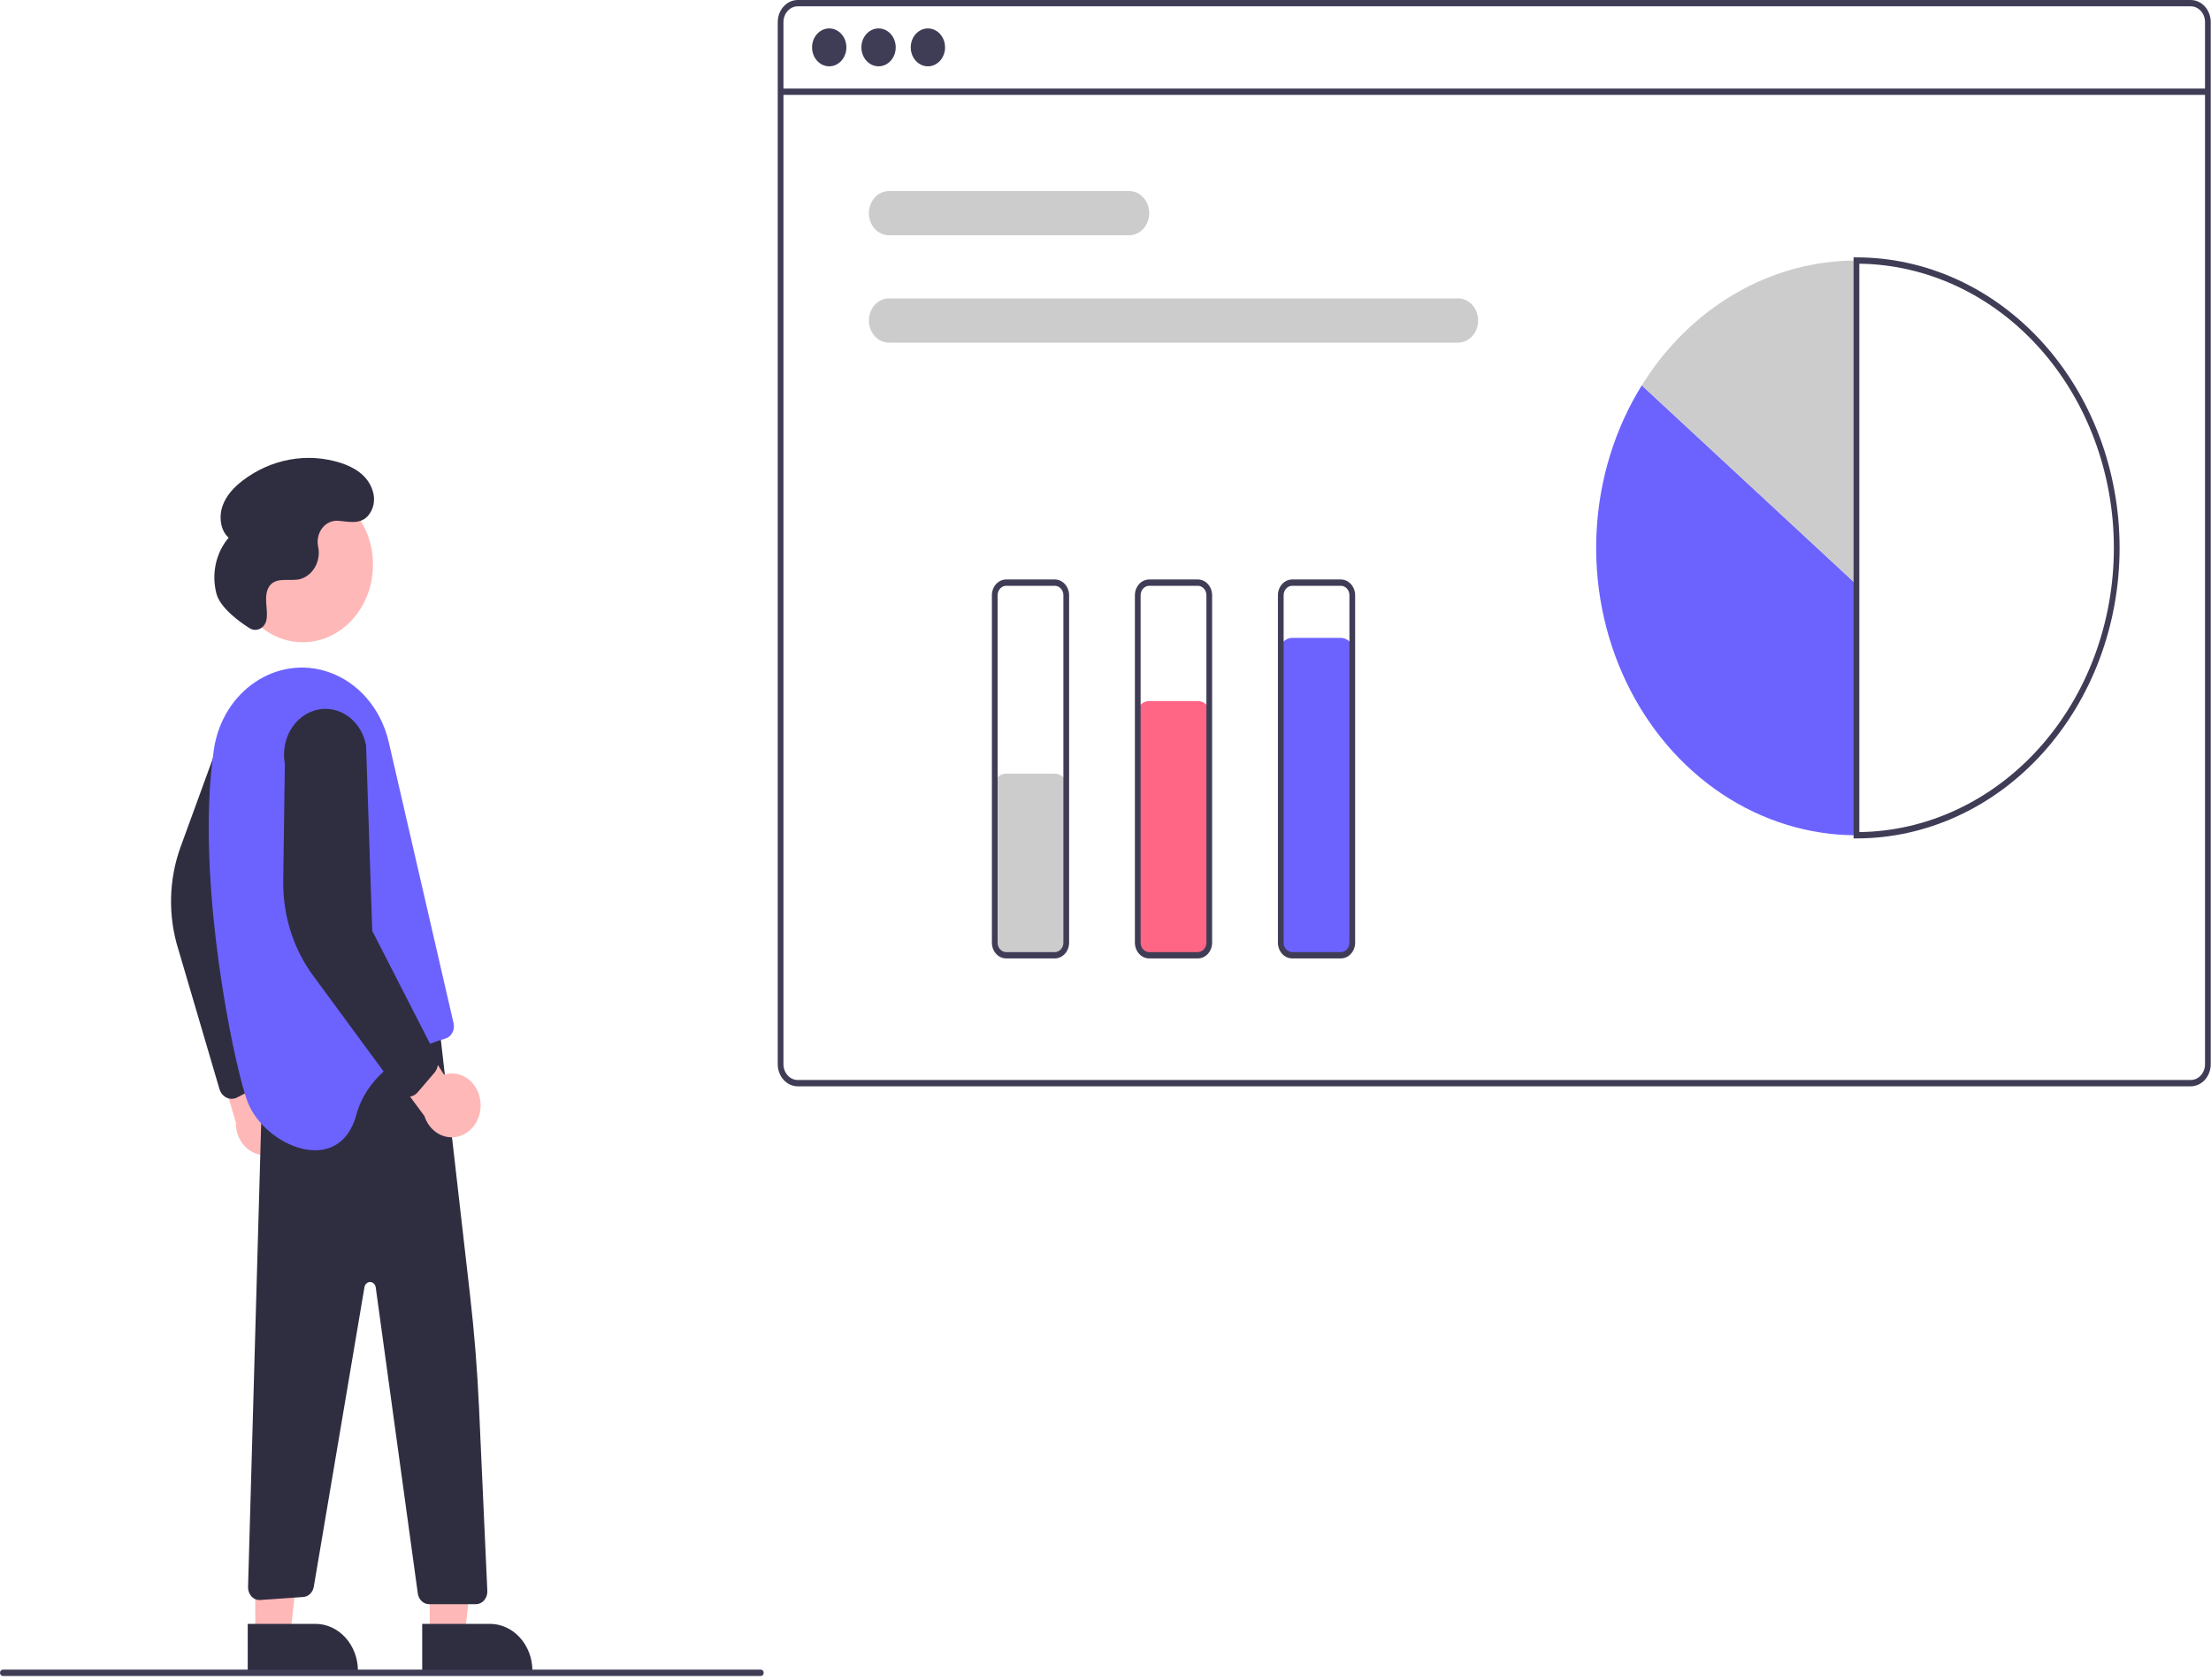 <svg width="700" height="532" viewBox="0 0 700 532" fill="none" xmlns="http://www.w3.org/2000/svg">
<path d="M693.579 0H252.57C250.89 0.002 249.278 0.74 248.09 2.053C246.902 3.365 246.232 5.144 246.231 7V337C246.232 338.856 246.902 340.635 248.09 341.947C249.278 343.26 250.89 343.998 252.57 344H693.579C695.259 343.998 696.871 343.26 698.059 341.947C699.248 340.635 699.916 338.856 699.918 337V7C699.916 5.144 699.248 3.365 698.059 2.053C696.871 0.74 695.259 0.002 693.579 0ZM698.107 337C698.107 338.326 697.629 339.597 696.78 340.535C695.931 341.472 694.78 341.999 693.579 342H252.57C251.37 341.999 250.218 341.472 249.368 340.535C248.52 339.597 248.043 338.326 248.042 337V7C248.043 5.674 248.52 4.403 249.368 3.465C250.218 2.527 251.37 2.001 252.57 2H693.579C694.78 2.001 695.931 2.527 696.78 3.465C697.629 4.403 698.107 5.674 698.107 7V337Z" fill="#3F3D56"/>
<path d="M699.012 28.04H247.136V30.04H699.012V28.04Z" fill="#3F3D56"/>
<path d="M262.531 21C265.532 21 267.964 18.314 267.964 15C267.964 11.686 265.532 9 262.531 9C259.531 9 257.097 11.686 257.097 15C257.097 18.314 259.531 21 262.531 21Z" fill="#3F3D56"/>
<path d="M278.152 21C281.153 21 283.585 18.314 283.585 15C283.585 11.686 281.153 9 278.152 9C275.152 9 272.718 11.686 272.718 15C272.718 18.314 275.152 21 278.152 21Z" fill="#3F3D56"/>
<path d="M293.773 21C296.774 21 299.206 18.314 299.206 15C299.206 11.686 296.774 9 293.773 9C290.773 9 288.339 11.686 288.339 15C288.339 18.314 290.773 21 293.773 21Z" fill="#3F3D56"/>
<path d="M357.496 74.5H281.429C279.747 74.5 278.135 73.763 276.946 72.45C275.757 71.137 275.09 69.356 275.09 67.5C275.09 65.644 275.757 63.863 276.946 62.55C278.135 61.237 279.747 60.5 281.429 60.5H357.496C359.177 60.5 360.79 61.237 361.978 62.55C363.167 63.863 363.835 65.644 363.835 67.5C363.835 69.356 363.167 71.137 361.978 72.45C360.79 73.763 359.177 74.5 357.496 74.5Z" fill="#CCCCCC"/>
<path d="M461.636 108.5H281.429C279.747 108.5 278.135 107.762 276.946 106.45C275.757 105.137 275.09 103.357 275.09 101.5C275.09 99.644 275.757 97.863 276.946 96.55C278.135 95.237 279.747 94.5 281.429 94.5H461.636C463.317 94.5 464.929 95.237 466.118 96.55C467.307 97.863 467.975 99.644 467.975 101.5C467.975 103.357 467.307 105.137 466.118 106.45C464.929 107.762 463.317 108.5 461.636 108.5Z" fill="#CCCCCC"/>
<path d="M519.79 122.023C511.302 135.69 506.354 151.658 505.481 168.203C504.608 184.748 507.843 201.242 514.837 215.906C521.831 230.569 532.319 242.845 545.168 251.409C558.017 259.973 572.739 264.499 587.747 264.5V185.06L519.79 122.023Z" fill="#6C63FF"/>
<path d="M587.747 82.5C574.364 82.491 561.18 86.085 549.339 92.972C537.497 99.859 527.355 109.831 519.79 122.023L587.747 185.06V82.5Z" fill="#CCCCCC"/>
<path d="M587.747 265.5H586.842V81.5H587.747C609.843 81.5 631.034 91.193 646.658 108.446C662.282 125.7 671.059 149.1 671.059 173.5C671.059 197.9 662.282 221.3 646.658 238.554C631.034 255.807 609.843 265.5 587.747 265.5ZM588.653 83.505V263.495C610.11 263.231 630.608 253.634 645.696 236.785C660.786 219.936 669.248 197.196 669.248 173.5C669.248 149.804 660.786 127.064 645.696 110.215C630.608 93.366 610.11 83.769 588.653 83.505Z" fill="#3F3D56"/>
<path d="M333.952 303H318.557C317.476 302.999 316.441 302.524 315.676 301.68C314.912 300.837 314.483 299.693 314.482 298.5V249.5C314.483 248.307 314.912 247.163 315.676 246.32C316.441 245.476 317.476 245.001 318.557 245H333.952C335.032 245.001 336.067 245.476 336.831 246.32C337.596 247.163 338.025 248.307 338.027 249.5V298.5C338.025 299.693 337.596 300.837 336.831 301.68C336.067 302.524 335.032 302.999 333.952 303Z" fill="#CCCCCC"/>
<path d="M379.23 303H363.835C362.754 302.999 361.719 302.524 360.955 301.68C360.19 300.837 359.761 299.693 359.76 298.5V226.5C359.761 225.307 360.19 224.163 360.955 223.32C361.719 222.476 362.754 222.001 363.835 222H379.23C380.31 222.001 381.345 222.476 382.109 223.32C382.874 224.163 383.303 225.307 383.305 226.5V298.5C383.303 299.693 382.874 300.837 382.109 301.68C381.345 302.524 380.31 302.999 379.23 303Z" fill="#FF6584"/>
<path d="M424.508 303H409.113C408.032 302.999 406.997 302.524 406.233 301.68C405.468 300.837 405.039 299.693 405.038 298.5V206.5C405.039 205.307 405.468 204.163 406.233 203.32C406.997 202.476 408.032 202.001 409.113 202H424.508C425.588 202.001 426.623 202.476 427.388 203.32C428.152 204.163 428.581 205.307 428.583 206.5V298.5C428.581 299.693 428.152 300.837 427.388 301.68C426.623 302.524 425.588 302.999 424.508 303Z" fill="#6C63FF"/>
<path d="M333.952 303.5H318.557C317.356 303.498 316.205 302.971 315.357 302.034C314.507 301.097 314.03 299.826 314.029 298.5V188.5C314.03 187.174 314.507 185.903 315.357 184.966C316.205 184.029 317.356 183.502 318.557 183.5H333.952C335.152 183.502 336.302 184.029 337.151 184.966C338 185.903 338.478 187.174 338.479 188.5V298.5C338.478 299.826 338 301.097 337.151 302.034C336.302 302.971 335.152 303.498 333.952 303.5ZM318.557 185.5C317.836 185.501 317.146 185.817 316.636 186.38C316.127 186.942 315.84 187.705 315.84 188.5V298.5C315.84 299.295 316.127 300.058 316.636 300.62C317.146 301.183 317.836 301.499 318.557 301.5H333.952C334.672 301.499 335.362 301.183 335.871 300.62C336.38 300.058 336.667 299.295 336.668 298.5V188.5C336.667 187.705 336.38 186.942 335.871 186.38C335.362 185.817 334.672 185.501 333.952 185.5H318.557Z" fill="#3F3D56"/>
<path d="M379.23 303.5H363.835C362.634 303.498 361.483 302.971 360.635 302.034C359.785 301.097 359.308 299.826 359.307 298.5V188.5C359.308 187.174 359.785 185.903 360.635 184.966C361.483 184.029 362.634 183.502 363.835 183.5H379.23C380.43 183.502 381.581 184.029 382.429 184.966C383.279 185.903 383.756 187.174 383.758 188.5V298.5C383.756 299.826 383.279 301.097 382.429 302.034C381.581 302.971 380.43 303.498 379.23 303.5ZM363.835 185.5C363.114 185.501 362.424 185.817 361.914 186.38C361.406 186.942 361.118 187.705 361.118 188.5V298.5C361.118 299.295 361.406 300.058 361.914 300.62C362.424 301.183 363.114 301.499 363.835 301.5H379.23C379.95 301.499 380.64 301.183 381.15 300.62C381.658 300.058 381.946 299.295 381.946 298.5V188.5C381.946 187.705 381.658 186.942 381.15 186.38C380.64 185.817 379.95 185.501 379.23 185.5H363.835Z" fill="#3F3D56"/>
<path d="M424.508 303.5H409.113C407.913 303.498 406.762 302.971 405.913 302.034C405.064 301.097 404.586 299.826 404.586 298.5V188.5C404.586 187.174 405.064 185.903 405.913 184.966C406.762 184.029 407.913 183.502 409.113 183.5H424.508C425.708 183.502 426.859 184.029 427.707 184.966C428.557 185.903 429.034 187.174 429.036 188.5V298.5C429.034 299.826 428.557 301.097 427.707 302.034C426.859 302.971 425.708 303.498 424.508 303.5ZM409.113 185.5C408.393 185.501 407.702 185.817 407.193 186.38C406.684 186.942 406.397 187.705 406.397 188.5V298.5C406.397 299.295 406.684 300.058 407.193 300.62C407.702 301.183 408.393 301.499 409.113 301.5H424.508C425.228 301.499 425.918 301.183 426.428 300.62C426.937 300.058 427.224 299.295 427.225 298.5V188.5C427.224 187.705 426.937 186.942 426.428 186.38C425.918 185.817 425.228 185.501 424.508 185.5H409.113Z" fill="#3F3D56"/>
<path d="M92.662 358.283C93.014 356.865 93.08 355.379 92.856 353.93C92.631 352.481 92.122 351.104 91.363 349.896C90.605 348.688 89.616 347.678 88.466 346.938C87.315 346.197 86.032 345.744 84.707 345.611L76.919 310.926L65.521 324.58L74.664 355.423C74.608 357.898 75.376 360.309 76.823 362.199C78.27 364.09 80.294 365.329 82.513 365.681C84.731 366.034 86.99 365.475 88.86 364.112C90.731 362.748 92.083 360.674 92.662 358.283Z" fill="#FFB8B8"/>
<path d="M71.782 347.615C71.254 347.372 70.778 347.009 70.385 346.549C69.993 346.089 69.692 345.543 69.503 344.946L56.502 300.768C53.144 290.156 53.389 278.559 57.194 268.133L69.726 233.778C70.007 231.898 70.622 230.099 71.534 228.481C72.446 226.864 73.638 225.462 75.041 224.354C76.444 223.245 78.031 222.454 79.712 222.023C81.392 221.593 83.133 221.533 84.835 221.846C86.537 222.159 88.166 222.84 89.629 223.849C91.092 224.858 92.361 226.175 93.364 227.726C94.365 229.277 95.081 231.031 95.468 232.887C95.856 234.743 95.909 236.666 95.623 238.544L78.334 294.102L84.386 339.341C84.466 340.261 84.289 341.187 83.877 341.992C83.466 342.798 82.841 343.444 82.086 343.845L75.105 347.523C74.356 347.917 73.516 348.05 72.698 347.903C72.383 347.848 72.076 347.751 71.782 347.615Z" fill="#2F2E41"/>
<path d="M136.049 517.723L147.151 517.722L152.432 470.434L136.047 470.435L136.049 517.723Z" fill="#FFB8B8"/>
<path d="M168.562 529.106L133.67 529.108V514.221L155.08 514.22C158.656 514.219 162.085 515.788 164.613 518.579C167.142 521.371 168.562 525.158 168.562 529.106Z" fill="#2F2E41"/>
<path d="M80.809 517.723L91.912 517.722L97.193 470.434L80.808 470.435L80.809 517.723Z" fill="#FFB8B8"/>
<path d="M113.323 529.106L78.431 529.108L78.43 514.221L99.841 514.22C103.417 514.219 106.846 515.788 109.374 518.579C111.902 521.371 113.323 525.158 113.323 529.106Z" fill="#2F2E41"/>
<path d="M139.084 324.992L148.843 410.378C150.184 422.116 151.123 433.898 151.658 445.723L154.288 503.792C154.312 504.333 154.237 504.875 154.066 505.383C153.896 505.891 153.633 506.356 153.295 506.749C152.956 507.141 152.549 507.454 152.098 507.668C151.646 507.881 151.161 507.992 150.67 507.992H135.859C134.992 507.992 134.155 507.649 133.497 507.025C132.84 506.401 132.407 505.538 132.277 504.592L118.957 407.678C118.892 407.211 118.68 406.784 118.358 406.473C118.036 406.162 117.624 405.987 117.196 405.979C116.769 405.971 116.352 406.13 116.021 406.429C115.689 406.728 115.464 407.147 115.385 407.611L99.338 502.528C99.179 503.381 98.772 504.154 98.179 504.729C97.587 505.303 96.84 505.649 96.054 505.712L82.421 506.668C81.915 506.709 81.407 506.632 80.929 506.442C80.452 506.252 80.016 505.953 79.65 505.565C79.283 505.177 78.995 504.709 78.803 504.19C78.611 503.671 78.52 503.113 78.536 502.553L82.939 346.992L139.084 324.992Z" fill="#2F2E41"/>
<path d="M95.845 203.372C108.129 203.372 118.086 192.375 118.086 178.811C118.086 165.246 108.129 154.25 95.845 154.25C83.561 154.25 73.603 165.246 73.603 178.811C73.603 192.375 83.561 203.372 95.845 203.372Z" fill="#FFB8B8"/>
<path d="M78.411 348.992C83.844 362.992 107.389 372.992 112.822 352.992C117.024 337.532 133.668 331.032 141.012 328.882C141.935 328.61 142.725 327.948 143.209 327.038C143.695 326.129 143.836 325.045 143.602 324.022L123.073 234.972C121.877 229.784 119.496 225.023 116.157 221.143C112.818 217.263 108.632 214.394 104.002 212.812C87.684 207.232 70.478 218.722 67.716 237.332C66.962 242.55 66.481 247.812 66.276 253.092C64.573 292.382 74.834 339.772 78.411 348.992Z" fill="#6C63FF"/>
<path d="M152.115 348.966C151.981 347.503 151.56 346.091 150.879 344.827C150.198 343.564 149.274 342.481 148.173 341.655C147.072 340.829 145.82 340.279 144.506 340.045C143.191 339.81 141.846 339.897 140.566 340.299L122.008 311.024L115.817 328.289L134.388 353.442C135.143 355.773 136.644 357.718 138.609 358.908C140.575 360.098 142.867 360.45 145.052 359.898C147.237 359.347 149.162 357.929 150.465 355.914C151.766 353.899 152.353 351.427 152.115 348.966Z" fill="#FFB8B8"/>
<path d="M129.159 347.299C128.586 347.282 128.024 347.132 127.508 346.859C126.991 346.585 126.532 346.195 126.162 345.713L99.65 309.649C93.061 301.08 89.516 290.16 89.672 278.92L90.183 241.887C89.835 240.022 89.824 238.099 90.149 236.229C90.474 234.359 91.129 232.578 92.079 230.987C93.028 229.397 94.251 228.029 95.678 226.961C97.106 225.893 98.711 225.146 100.4 224.763C102.09 224.38 103.831 224.368 105.524 224.728C107.218 225.088 108.83 225.814 110.269 226.862C111.709 227.911 112.947 229.263 113.913 230.84C114.88 232.417 115.555 234.189 115.901 236.055L117.853 294.762L138.226 334.575C138.6 335.402 138.736 336.336 138.615 337.251C138.493 338.166 138.12 339.018 137.545 339.691L132.228 345.894C131.658 346.559 130.917 347.017 130.106 347.205C129.794 347.278 129.476 347.309 129.159 347.299Z" fill="#2F2E41"/>
<path d="M78.963 198.9C79.442 199.213 79.98 199.401 80.535 199.448C81.09 199.495 81.648 199.401 82.165 199.172C82.681 198.943 83.143 198.586 83.515 198.128C83.887 197.67 84.158 197.124 84.308 196.532L84.32 196.476C84.724 194.611 84.389 192.665 84.273 190.753C84.157 188.84 84.327 186.739 85.506 185.333C87.705 182.712 91.617 184.101 94.796 183.439C96.658 182.98 98.305 181.787 99.429 180.084C100.552 178.381 101.075 176.284 100.9 174.186C100.854 173.788 100.783 173.39 100.704 172.993C100.505 171.985 100.52 170.94 100.748 169.94C100.977 168.94 101.412 168.012 102.02 167.229C102.627 166.446 103.392 165.829 104.251 165.427C105.111 165.025 106.044 164.849 106.976 164.911C110.189 165.114 113.657 166.189 116.316 163.561C117.29 162.525 117.967 161.194 118.261 159.736C118.555 158.277 118.454 156.755 117.969 155.36C116.452 150.522 112.162 147.989 107.917 146.596C102.665 144.921 97.143 144.559 91.75 145.536C86.356 146.513 81.228 148.805 76.738 152.246C74.056 154.333 71.552 156.956 70.409 160.352C69.266 163.748 69.817 168.032 72.394 170.274C70.397 172.609 68.99 175.484 68.315 178.609C67.64 181.734 67.721 185 68.549 188.08C69.822 192.61 75.897 196.952 78.963 198.9Z" fill="#2F2E41"/>
<path d="M240.88 530.721H0.906C0.665 530.721 0.435 530.616 0.265 530.428C0.095 530.241 0 529.987 0 529.721C0 529.456 0.095 529.202 0.265 529.014C0.435 528.827 0.665 528.721 0.906 528.721H240.88C241.12 528.721 241.351 528.827 241.52 529.014C241.69 529.202 241.785 529.456 241.785 529.721C241.785 529.987 241.69 530.241 241.52 530.428C241.351 530.616 241.12 530.721 240.88 530.721Z" fill="#3F3D56"/>
</svg>
